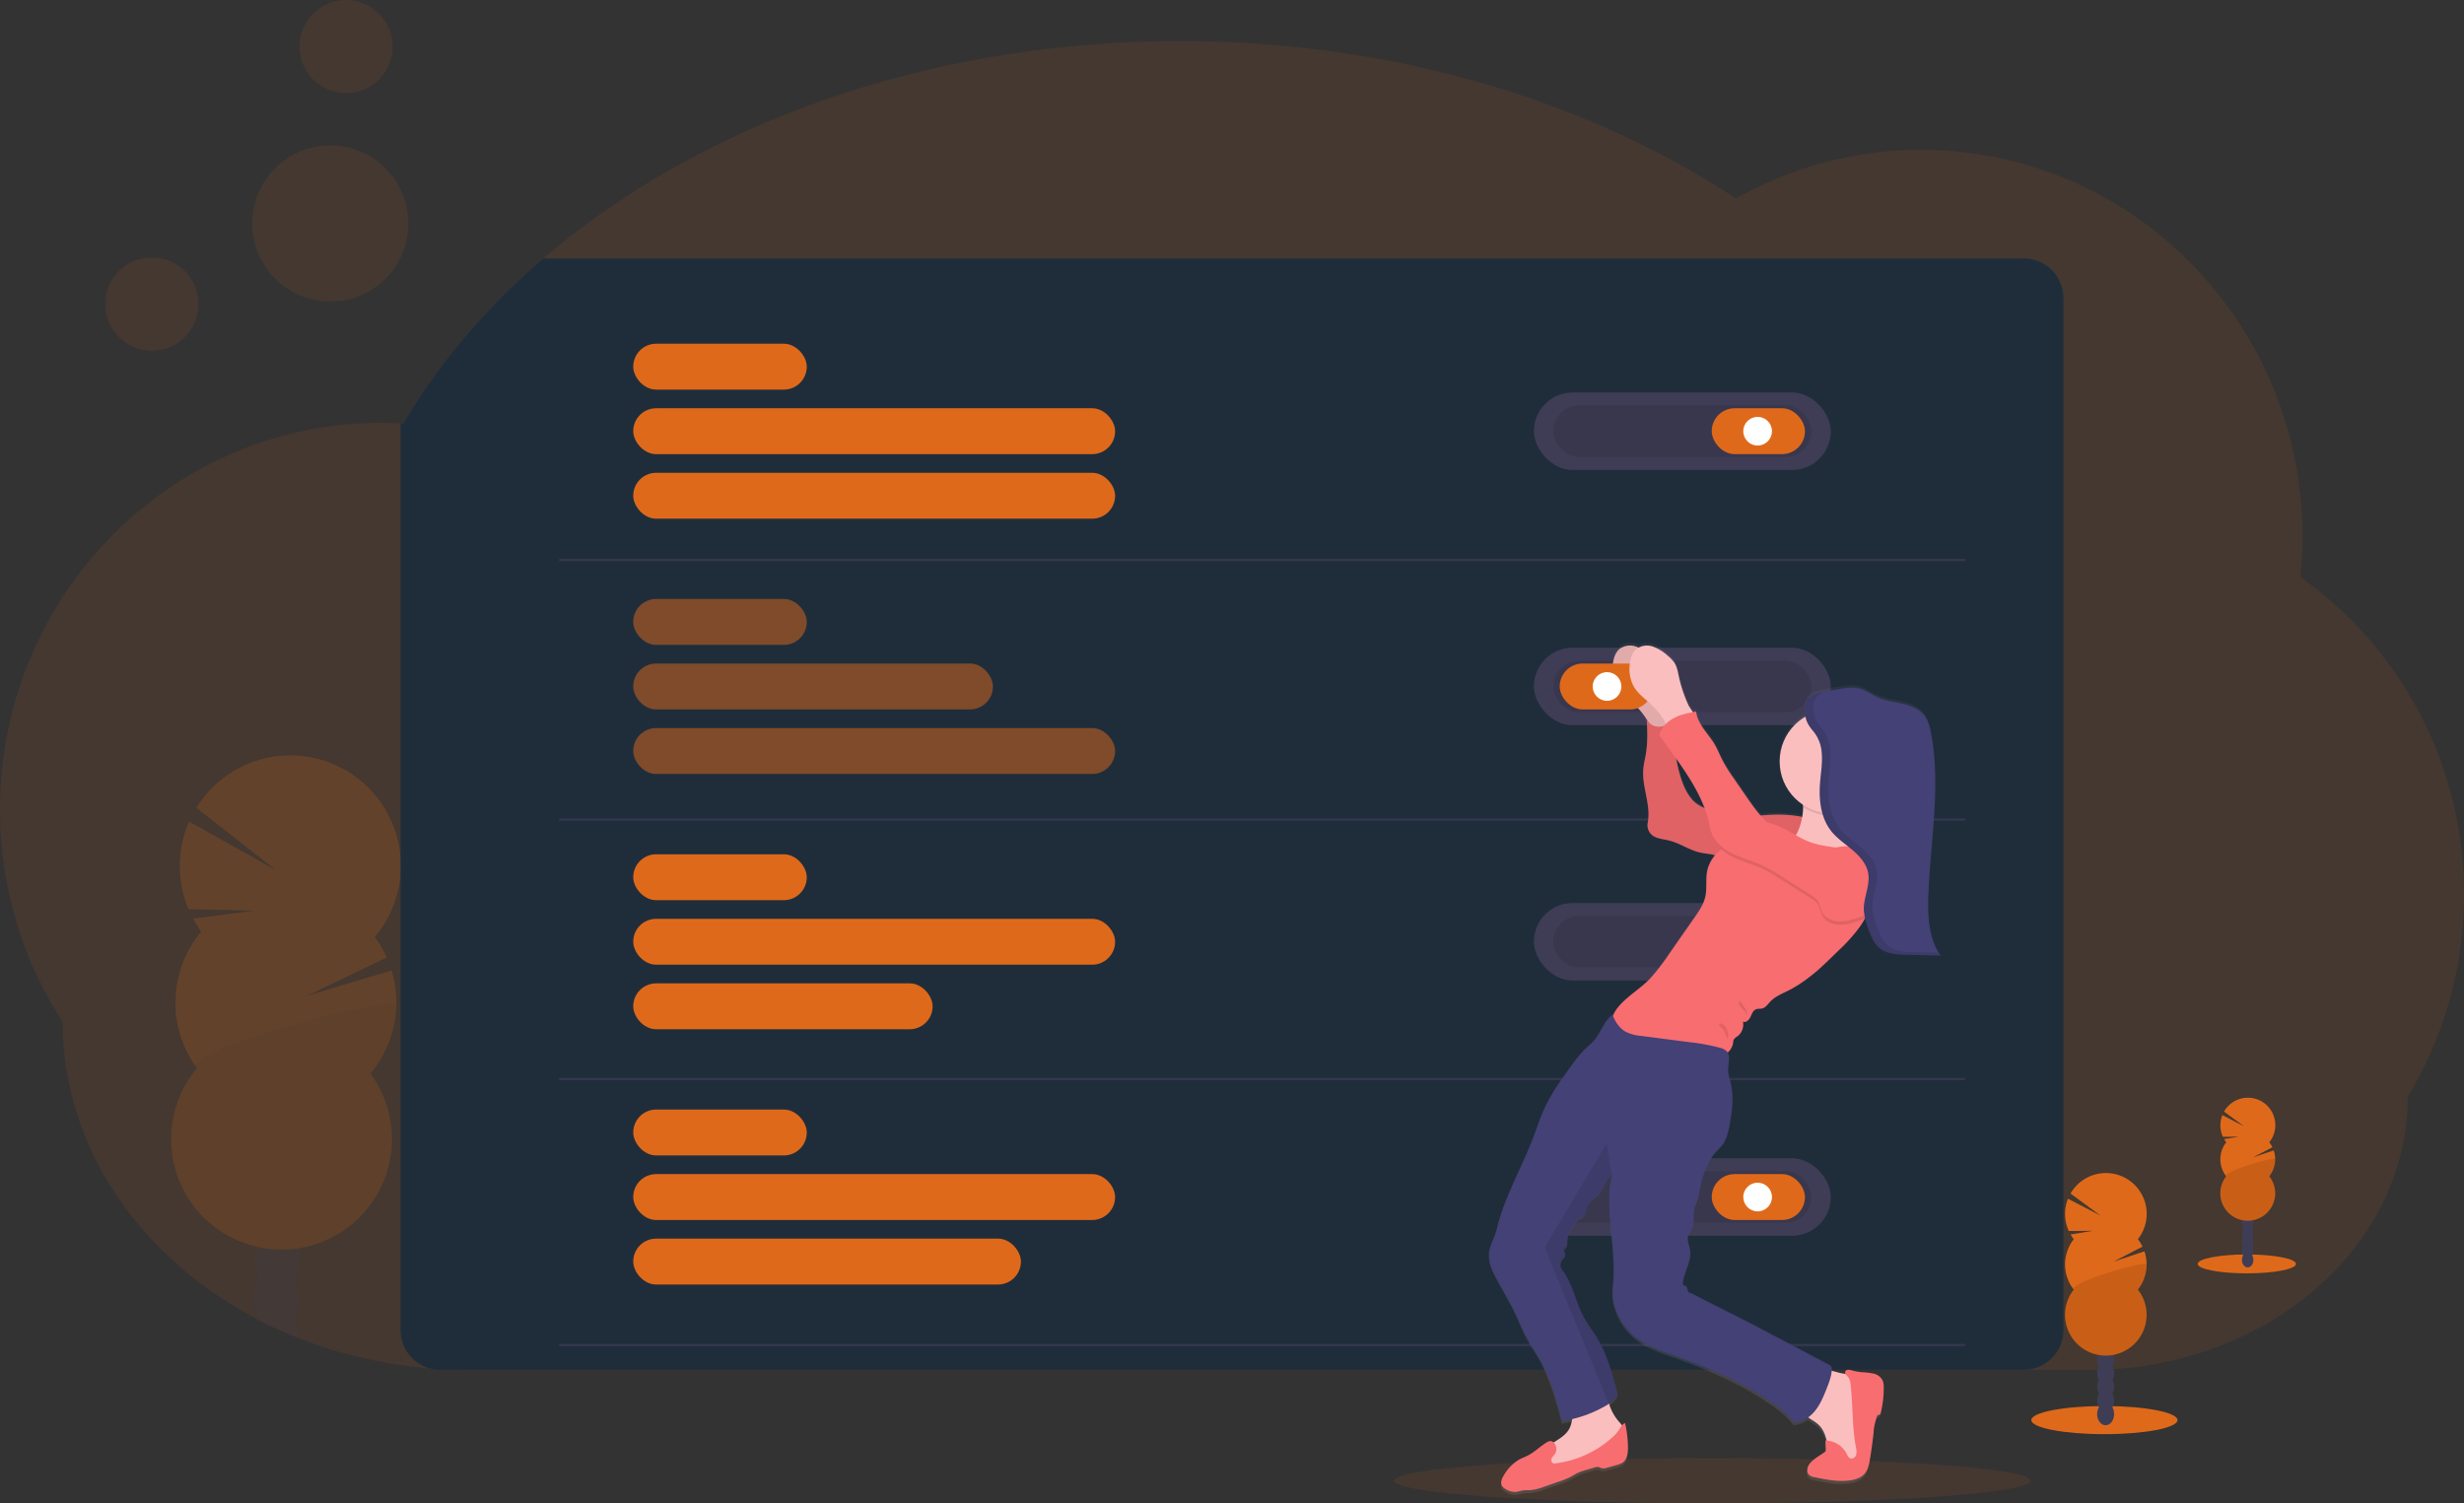 <svg xmlns="http://www.w3.org/2000/svg" data-name="Layer 1" viewBox="0 0 1144 697.99">
  <rect x="0" y="0" width="1144" height="697.99" fill="#333333" stroke="none"/>
  <defs>
    <linearGradient id="a" x1="2612.03" x2="2612.03" y1="795.18" y2="399.52" gradientTransform="matrix(-1 0 0 1 3436 0)" gradientUnits="userSpaceOnUse">
      <stop offset="0" stop-color="gray" stop-opacity=".25"/>
      <stop offset=".54" stop-color="gray" stop-opacity=".12"/>
      <stop offset="1" stop-color="gray" stop-opacity=".1"/>
    </linearGradient>
  </defs>
  <path fill="#df691a" d="M1144 415.31a180.56 180.56 0 01-26.12 93.88c0 34.62-16.14 66-42.32 88.87a144.74 144.74 0 01-21.08 15.28c-.3.19-.61.37-.92.55-.56.33-1.12.66-1.69 1l-.53.31a164.61 164.61 0 01-81.1 20.8H217.17q-9 0-17.84-.72a211.15 211.15 0 01-61.06-14.14q-5.72-2.26-11.22-4.86-2.62-1.23-5.19-2.53c-1.07-.54-2.14-1.1-3.2-1.66A187.42 187.42 0 0184.2 588.7c-34-29.23-55.08-69.61-55.08-114.21A180.5 180.5 0 010 375.82c0-99.14 79.24-179.51 177-179.51 3 0 6 .09 9 .25.43 0 .85 0 1.28.06 16.48-28.09 38.51-53.9 65-76.62C324.52 58.1 430.1 19.08 547.71 19.08c98.82 0 189.15 27.55 258.34 73.07A174.18 174.18 0 01892 69.6c97.74 0 177 80.37 177 179.51a184.9 184.9 0 01-1 18.78 180 180 0 0176 147.42z" opacity=".1"/>
  <g opacity=".2">
    <path fill="#3f3d56" d="M138.37 619.79c0 .46-.05.91-.1 1.35q-5.72-2.26-11.22-4.86a9.1 9.1 0 01-5.19-2.53c-1.07-.54-2.14-1.1-3.2-1.66a13.68 13.68 0 01.81-1.46c2.06-3.26 5.19-5.3 8.64-5.19s6.44 2.34 8.29 5.71a16.87 16.87 0 011.97 8.64z"/>
    <path fill="#3f3d56" d="M138.91 602.67a16.88 16.88 0 01-2.51 8.48c-2.06 3.25-5.19 5.29-8.64 5.18l-.71-.05a9.1 9.1 0 01-5.19-2.53 12.53 12.53 0 01-2.39-3.12 17.55 17.55 0 01.54-17.12c2.06-3.26 5.19-5.3 8.64-5.19s6.44 2.34 8.29 5.71a16.87 16.87 0 011.97 8.64z"/>
    <ellipse cx="156.75" cy="686.21" fill="#3f3d56" rx="14.01" ry="10.7" transform="rotate(-88.19 90.65 650.171)"/>
    <ellipse cx="157.29" cy="669.09" fill="#3f3d56" rx="14.01" ry="10.7" transform="rotate(-88.19 91.187 633.053)"/>
    <ellipse cx="157.83" cy="651.97" fill="#3f3d56" rx="14.01" ry="10.7" transform="matrix(.03 -1 1 .03 -526.79 688.16)"/>
    <path fill="#df691a" d="M93.47 432.55a49.66 49.66 0 01-3.8-6l28.26-3.73-30.42-.73a51.38 51.38 0 01.31-40.64l40.12 22.45-36.75-28.85a51.28 51.28 0 1182.84 60 51.12 51.12 0 015.55 9.53l-37.09 17.81 39.33-11.83a51.34 51.34 0 01-9.82 47.91 51.28 51.28 0 11-80.56-2.54 51.28 51.28 0 012-63.38z"/>
    <path d="M184 467.13a51.06 51.06 0 01-12 31.34 51.28 51.28 0 11-80.56-2.54c-6.57-8.93 92.74-34.56 92.56-28.8z" opacity=".1"/>
  </g>
  <path fill="#1f2d3b" d="M958 138.41v479.18A18.41 18.41 0 01939.59 636H204.41a18.13 18.13 0 01-5.08-.72A18.38 18.38 0 01186 617.59V403.75 196.56c.43 0 .85 0 1.28.06 16.48-28.09 38.51-53.9 65-76.62h687.31A18.41 18.41 0 01958 138.41z"/>
  <rect width="137.83" height="35.96" x="712.17" y="182.23" fill="#3f3d56" rx="17.98"/>
  <rect width="119.86" height="23.93" x="721.15" y="188.24" opacity=".1" rx="11.97"/>
  <rect width="43.28" height="21.31" x="794.73" y="189.55" fill="#df691a" rx="10.65"/>
  <circle cx="816.04" cy="200.21" r="6.66" fill="#fff"/>
  <rect width="137.83" height="35.96" x="712.17" y="419.28" fill="#3f3d56" rx="17.98"/>
  <rect width="119.86" height="23.93" x="721.15" y="425.29" opacity=".1" rx="11.97"/>
  <rect width="43.28" height="21.31" x="794.73" y="426.6" fill="#df691a" rx="10.65"/>
  <circle cx="816.04" cy="437.26" r="6.66" fill="#fff"/>
  <rect width="137.83" height="35.96" x="712.17" y="537.8" fill="#3f3d56" rx="17.98"/>
  <rect width="119.86" height="23.93" x="721.15" y="543.82" opacity=".1" rx="11.97"/>
  <rect width="43.28" height="21.31" x="794.73" y="545.13" fill="#df691a" rx="10.65"/>
  <circle cx="816.04" cy="555.78" r="6.66" fill="#fff"/>
  <rect width="80.57" height="21.31" x="294" y="159.59" fill="#df691a" rx="10.65"/>
  <rect width="223.73" height="21.31" x="294" y="189.55" fill="#df691a" rx="10.65"/>
  <rect width="223.73" height="21.31" x="294" y="219.52" fill="#df691a" rx="10.65"/>
  <g fill="#df691a" opacity=".5">
    <rect width="80.57" height="21.31" x="294" y="278.11" rx="10.65"/>
    <rect width="167" height="21.31" x="294" y="308.08" rx="10.65"/>
    <rect width="223.73" height="21.31" x="294" y="338.04" rx="10.65"/>
  </g>
  <rect width="80.57" height="21.31" x="294" y="396.64" fill="#df691a" rx="10.65"/>
  <rect width="223.73" height="21.31" x="294" y="426.6" fill="#df691a" rx="10.65"/>
  <rect width="139" height="21.31" x="294" y="456.57" fill="#df691a" rx="10.65"/>
  <rect width="80.57" height="21.31" x="294" y="515.16" fill="#df691a" rx="10.65"/>
  <rect width="223.73" height="21.31" x="294" y="545.13" fill="#df691a" rx="10.65"/>
  <rect width="180" height="21.31" x="294" y="575.09" fill="#df691a" rx="10.65"/>
  <path fill="none" stroke="#3f3d56" stroke-linecap="round" stroke-miterlimit="10" d="M260 259.99h652M260 380.49h652M260 500.99h652M260 624.49h652" opacity=".7"/>
  <ellipse cx="795" cy="687.49" fill="#df691a" opacity=".1" rx="147.68" ry="10.5"/>
  <circle cx="70.52" cy="141.18" r="21.63" fill="#df691a" opacity=".1"/>
  <circle cx="160.67" cy="21.63" r="21.63" fill="#df691a" opacity=".1"/>
  <circle cx="153.34" cy="103.76" r="36.25" fill="#df691a" opacity=".1"/>
  <rect width="137.83" height="35.96" x="712.17" y="300.75" fill="#3f3d56" rx="17.98"/>
  <rect width="119.86" height="23.93" x="721.15" y="306.77" opacity=".1" rx="11.97"/>
  <path fill="url(#a)" d="M753.17 762c1.57-.23 3.14-.55 4.68-.91a14.62 14.62 0 01-1.32 4.44c-1.53 2.9-4.52 4.65-7.27 6.43a2.25 2.25 0 00-2.84-.19c-3.31 2-5.95 4.82-9.46 6.54-1.23.6-2.51 1.08-3.71 1.75a20 20 0 00-7 7.23c-1 1.55-1.81 3.59-.83 5.13a4.44 4.44 0 001.42 1.27 8.08 8.08 0 004.87 1.45c1-.09 2-.47 3.09-.64 1.37-.24 2.77-.12 4.15-.24a24.26 24.26 0 005.84-1.51l6.87-2.4a39.68 39.68 0 005.65-2.32c1.09-.59 2.12-1.28 3.23-1.82a26 26 0 013.86-1.36l3.9-1.14a3.8 3.8 0 011.76-.23c.54.1 1 .44 1.55.58a4.68 4.68 0 002.5-.24l4.52-1.28a8.52 8.52 0 002.69-1.12c2.07-1.47 2.44-4.39 2.43-6.94a52.57 52.57 0 00-1.3-11.48 3.57 3.57 0 00-1.47 1.11 21.44 21.44 0 00-1.49-1.87 22.31 22.31 0 01-4.51-8.33 14.66 14.66 0 004-4.52c-2.39-9.11-4.84-18.36-9.7-26.4-1.59-2.62-3.41-5.08-5-7.66-4.73-7.5-5.7-17-11.11-24a4.16 4.16 0 010-4.88c.62-.82 1.62-1.59 1.43-2.61-.14-.73-.9-1.4-.61-2.08.14-.33.48-.51.74-.75.92-.86.8-2.31.89-3.57.2-3.18 2.09-6 3.91-8.56a5.26 5.26 0 011.44-1.56c.49-.3 1.07-.44 1.56-.74 1.72-1.09 1.6-3.62 2.42-5.5 1.08-2.48 3.8-3.73 5.58-5.74 2.27-2.56 2.85-6.12 5.24-8.35a6.13 6.13 0 01.79-.64 40.24 40.24 0 00-1.41 11.65c-.23 13.53 3.13 27.53 1.56 41-1.24 10.66 5.27 21.29 14.5 26.62a69.31 69.31 0 0011.29 4.79c5.78 2.07 11.54 4.2 17.21 6.58q6 2.52 11.84 5.41a147.35 147.35 0 0114 7.81c5.56 3.57 11.13 7.19 15.08 12.52a11.94 11.94 0 006.66-2.45c1.52 1.2 3.36 2.11 4.79 3.44a14.46 14.46 0 013.8 7.46h-.6c.07 1.33.13 2.66.2 4a1.7 1.7 0 01-.15 1 1.81 1.81 0 01-.54.49l-3.08 2.09c-2.24 1.51-4.71 3.42-4.83 6.13a3.12 3.12 0 00.67 2.19 4.72 4.72 0 002.74 1.24c5.36 1.13 10.85 2.23 16.28 1.5 2.58-.35 5.25-1.2 6.93-3.2 1.54-1.82 2-4.29 2.42-6.64.67-4 1.23-8.09 1.67-12.15a26.86 26.86 0 011.66-8.07 1 1 0 01.43-.54c.23-.1.5 0 .74-.1s.4-.47.48-.77a47.71 47.71 0 001.43-12.08 8.14 8.14 0 00-.47-3.11 6.28 6.28 0 00-4.28-3.3 34.09 34.09 0 00-5.53-.66 27.46 27.46 0 01-4.59-.84 4.2 4.2 0 00-1.91-.25 1.34 1.34 0 00-1.16 1.33 1.71 1.71 0 00.24.65l-1.56-.31c-1.26-.23-3-.78-4.89-1.24q0-.48.06-1a1.89 1.89 0 00-1.06-1.72l-26.42-14.12-4.94-2.64c-10.82-5.79-22-11.14-32.85-16.93-.72.22-1.32-.61-1.53-1.35s-.36-1.62-1.05-1.95c-.34-.16-.79-.15-1-.44a1.19 1.19 0 01-.19-.89c.35-5.27 4.12-10.13 3.37-15.35-.32-2.23-1.47-4.43-1-6.62.35-1.51 1.43-2.74 2-4.18 1.3-3.22 0-7.09 1.42-10.24a23.71 23.71 0 001.91-6.52 44.79 44.79 0 014-12.94 23.35 23.35 0 013.72-5.67c.79-.86 1.68-1.63 2.44-2.52 2.3-2.75 3.15-6.41 3.8-10 1.18-6.41 2-13.06.52-19.42-.5-2.16-1.26-4.31-1.23-6.53 0-2.66 1.07-5.71-.22-7.84a6.9 6.9 0 002.49-4.27 5.52 5.52 0 01.35-1.77 5.14 5.14 0 011.67-1.5 6.91 6.91 0 002.58-6.87c1.37.62 2.81-.77 3.46-2.14s1.14-3 2.53-3.62c.94-.4 2-.16 3-.42 1.59-.41 2.56-2 3.68-3.17 2.28-2.46 5.51-3.73 8.5-5.24 8.86-4.51 16.08-11.64 23.15-18.66a78.38 78.38 0 0010-11.26c.79-1.17 1.51-2.38 2.19-3.62l.18-.09.06.22c.11.44.24.88.37 1.31.32 1 .68 2.07 1 3.09 1.08 3 2.25 6.2 4.45 8.47a10.48 10.48 0 002.28 1.77 15.3 15.3 0 005.87 1.76c.78.1 1.57.16 2.36.2s1.58.07 2.36.09l16.18.43c-5.56-8.06-6-18.54-5.63-28.35.93-25.2 5.84-50.63 1.28-75.43-.55-3-1.28-6-3.11-8.41-2.4-3.15-6.34-4.67-10.18-5.56s-7.83-1.32-11.42-2.93c-3-1.37-5.76-3.57-9-4.29a19.82 19.82 0 00-7.2.12q-4.38.65-8.71 1.54l-.7.15h.03l-.48.11h-.13l-.43.1h-.16l-.4.11-.18.05-.37.12-.21.07-.34.11-.22.09-.32.12-.24.1-.29.13-.24.12-.27.13-.24.14-.25.14-.24.16-.23.15-.24.17-.2.16-.23.2-.19.17a2.39 2.39 0 00-.22.23l-.17.17a3 3 0 00-.22.28c0 .05-.09.1-.13.16s-.18.26-.27.41v.06a6.09 6.09 0 00-.55 1.19c-.07.21-.14.42-.19.63a9.54 9.54 0 00-.22 1.3c0 .22 0 .45-.05.67v1.33a19.62 19.62 0 00.25 2.24 24.37 24.37 0 00-1.16 41.23 10.94 10.94 0 01.08 1.19v.26a33 33 0 01-.44 4.22 58.66 58.66 0 00-12-1.07c-2.4 0-4.82.22-7.24.41a109.13 109.13 0 01-7.24-9.8l-5.34-7.83a74.58 74.58 0 01-5-8c-1.31-2.54-2.33-5.24-3.79-7.7-3-5.07-7.9-9.38-8.51-15.25l-1.41.29c-.77-1.26-1.74-2.59-2.1-3.32a65.55 65.55 0 01-4.44-13c-.49-2.32-.86-4.74-2.13-6.74a15.19 15.19 0 00-3.11-3.3 20.57 20.57 0 00-6.66-4.2 8.61 8.61 0 00-6.81.4 10 10 0 00-1-.4 8.25 8.25 0 00-7.56.88c-2.1 1.61-3 4.37-3.32 7a17.28 17.28 0 001.78 10.62c2 3.58 5.58 6 8.54 8.84a34.59 34.59 0 015.37 6.68 73.16 73.16 0 01-.41 16.21c-.38 2.3-1 4.56-1.18 6.88-.73 8.38 3.63 16.76 2.07 25a6.1 6.1 0 002.83 6.47c2.24 1.21 4.86 1.37 7.32 2 4.83 1.24 9 4.33 13.88 5.48 2.25.54 4.59.64 6.83 1.24l.35.11a16.27 16.27 0 00-3.59 6.82c-1 4.2-.06 8.69-1.06 12.89-.82 3.46-2.88 6.48-4.91 9.41q-5.86 8.48-11.74 17a104.13 104.13 0 01-8.65 11.37c-5.39 5.89-14.69 10.56-17.43 17.64-.06-.17-.14-.34-.2-.51-3.88 2.85-5.33 8.16-8.42 11.85-1.51 1.79-3.37 3.24-5 4.9a56.54 56.54 0 00-5.53 6.87c-4.6 6.38-9.23 12.79-12.52 19.94-1.72 3.72-3.05 7.59-4.42 11.44-5.38 15.17-14.16 29.56-17.81 45.25-.89 3.83-3.22 7.29-3.57 11.21-.39 4.18 1.52 8.2 3.5 11.89 3 5.64 6.34 11.12 9 16.92 1.57 3.38 2.93 6.87 4.68 10.17 1.91 3.6 4.25 6.94 6.25 10.49 4.87 9.11 7.67 19.18 10.26 29.11zm66.16-286.55l-.48-.24A16.57 16.57 0 01814 472c-4.31-4.6-6.16-11.53-7.51-17.72-.16-.74-.3-1.47-.43-2.21 5.23 7.43 10.17 15.11 13.27 23.4z" transform="translate(-28 -101)"/>
  <path fill="#fbbebe" d="M771.68 314.4c-.49-2.31-.85-4.71-2.12-6.69a15.16 15.16 0 00-3.12-3.28 20.74 20.74 0 00-6.68-4.17 8.34 8.34 0 00-7.56.87c-2.11 1.6-3 4.34-3.33 7a17.07 17.07 0 001.78 10.55c2.05 3.56 5.59 5.94 8.56 8.78a34.39 34.39 0 015.58 7 20.21 20.21 0 002.54 3.72 4.84 4.84 0 004 1.61 7 7 0 003.27-1.93c1.22-1.07 4.5-3 4.6-4.67.08-1.37-2.48-4.47-3.11-5.76a65.41 65.41 0 01-4.41-13.03z"/>
  <path d="M771.68 314.4c-.49-2.31-.85-4.71-2.12-6.69a15.16 15.16 0 00-3.12-3.28 20.74 20.74 0 00-6.68-4.17 8.34 8.34 0 00-7.56.87c-2.11 1.6-3 4.34-3.33 7a17.07 17.07 0 001.78 10.55c2.05 3.56 5.59 5.94 8.56 8.78a34.39 34.39 0 015.58 7 20.21 20.21 0 002.54 3.72 4.84 4.84 0 004 1.61 7 7 0 003.27-1.93c1.22-1.07 4.5-3 4.6-4.67.08-1.37-2.48-4.47-3.11-5.76a65.41 65.41 0 01-4.41-13.03z" opacity=".1"/>
  <path fill="#f86d70" d="M840.85 380.23a58.88 58.88 0 00-16.18-2c-9.11.13-18.49 2.34-27.17-.46A47.4 47.4 0 01791 375a16.58 16.58 0 01-4.86-3.19c-4.32-4.57-6.18-11.46-7.52-17.6a117.44 117.44 0 01-2.05-18.73c-2.25 1.05-4.63 2.08-7.1 1.87s-5-2.11-5-4.59c.37 5.82.64 11.71-.33 17.45-.38 2.28-1 4.53-1.17 6.83-.74 8.33 3.63 16.65 2.07 24.86a6 6 0 002.83 6.42c2.24 1.21 4.87 1.36 7.33 2 4.83 1.23 9 4.3 13.9 5.45 2.25.53 4.6.63 6.84 1.23 3.19.85 6.1 2.68 9.36 3.25 2.44.44 5 .14 7.43.35 2.15.18 4.25.74 6.41.8 5.28.13 10.26-2.85 13.76-6.81s5.73-9.59 7.95-14.36z"/>
  <path d="M840.85 380.23a58.88 58.88 0 00-16.18-2c-9.11.13-18.49 2.34-27.17-.46A47.4 47.4 0 01791 375a16.58 16.58 0 01-4.86-3.19c-4.32-4.57-6.18-11.46-7.52-17.6a117.44 117.44 0 01-2.05-18.73c-2.25 1.05-4.63 2.08-7.1 1.87s-5-2.11-5-4.59c.37 5.82.64 11.71-.33 17.45-.38 2.28-1 4.53-1.17 6.83-.74 8.33 3.63 16.65 2.07 24.86a6 6 0 002.83 6.42c2.24 1.21 4.87 1.36 7.33 2 4.83 1.23 9 4.3 13.9 5.45 2.25.53 4.6.63 6.84 1.23 3.19.85 6.1 2.68 9.36 3.25 2.44.44 5 .14 7.43.35 2.15.18 4.25.74 6.41.8 5.28.13 10.26-2.85 13.76-6.81s5.73-9.59 7.95-14.36z" opacity=".1"/>
  <path fill="#fbbebe" d="M855.31 637.67a13.69 13.69 0 014.67 1.46 11 11 0 014.06 5.48c2.18 5.38 2.63 11.3 2.73 17.11.08 4.69-.08 9.49-1.76 13.87a8.83 8.83 0 01-2.31 3.63 8.33 8.33 0 01-3.18 1.54c-2.51.69-5.41.68-7.46-.92-2.28-1.78-2.85-4.93-3.33-7.78-.65-3.84-1.57-7.93-4.43-10.58-2.12-2-5.16-3-6.7-5.42-1.84-2.91-.87-6.71.3-9.95 1-2.81 2.51-8.5 5.45-9.94s8.91.95 11.96 1.5zM747 651.47a22.15 22.15 0 004.58 8.51c1.3 1.5 2.93 3.32 2.25 5.18a4.82 4.82 0 01-1.23 1.65c-9.66 9.44-23.17 14-36.57 15.72a1.29 1.29 0 01-.65 0c-.39-.17-.49-.67-.53-1.1a13.51 13.51 0 010-4.21c.65-3.27 3.52-5.58 6.33-7.39s5.88-3.55 7.44-6.5c1.95-3.66 1.13-8.43 3.45-11.86 1.88-2.79 5.38-4 8.71-4.5 1.15-.18 3.6-1.44 4.58-.86s1.3 4.21 1.64 5.36z"/>
  <path fill="#f86d70" d="M856.63 637.33a1.33 1.33 0 011.16-1.32 4.35 4.35 0 011.91.24 26.5 26.5 0 004.59.85 34.07 34.07 0 015.54.65 6.27 6.27 0 014.29 3.27 8.12 8.12 0 01.47 3.1 47.06 47.06 0 01-1.43 12c-.08.3-.2.65-.49.76s-.5 0-.73.11a.9.9 0 00-.43.54 26.42 26.42 0 00-1.67 8c-.44 4-1 8.06-1.67 12.06-.39 2.34-.88 4.8-2.42 6.6-1.69 2-4.36 2.83-6.94 3.18-5.44.72-10.93-.37-16.3-1.49a4.77 4.77 0 01-2.75-1.23 3.09 3.09 0 01-.67-2.18c.12-2.69 2.6-4.59 4.83-6.09l3.09-2.07a1.6 1.6 0 00.54-.49 1.67 1.67 0 00.15-1l-.2-4a11.33 11.33 0 019.87 6.14c.42.85.83 1.84 1.71 2.17a2.26 2.26 0 002.69-1.63 6.93 6.93 0 00-.09-3.47c-1.81-9.67-1.38-19.61-2.48-29.38a6.63 6.63 0 00-1-3.1c-.47-.67-1.46-1.32-1.57-2.22z"/>
  <rect width="43.28" height="21.31" x="752.15" y="409.08" fill="#df691a" rx="10.65" transform="rotate(180 759.79 369.235)"/>
  <circle cx="746.12" cy="318.73" r="6.66" fill="#fff"/>
  <path fill="#f86d70" d="M722.11 674.82c-.45.75-1.16 1.33-1.58 2.1a1.8 1.8 0 00.34 2.35 2.32 2.32 0 001.43.14 48.11 48.11 0 0026-11.78 18.21 18.21 0 003.19-3.49c.85-1.29 1.57-2.87 3-3.41a51.92 51.92 0 011.34 11.45c0 2.54-.36 5.43-2.43 6.9a8.63 8.63 0 01-2.7 1.1l-4.52 1.28a4.81 4.81 0 01-2.51.24c-.53-.14-1-.48-1.55-.58a3.8 3.8 0 00-1.76.23l-3.91 1.14a24.86 24.86 0 00-3.86 1.35c-1.12.53-2.15 1.21-3.24 1.8a38.78 38.78 0 01-5.66 2.3l-6.87 2.39a24.91 24.91 0 01-5.85 1.5c-1.38.12-2.79 0-4.16.23-1 .18-2 .56-3.1.64a8.11 8.11 0 01-4.87-1.44 4.53 4.53 0 01-1.42-1.26c-1-1.53-.13-3.55.83-5.1a20.16 20.16 0 017-7.18c1.2-.66 2.49-1.14 3.72-1.74 3.51-1.7 6.16-4.54 9.47-6.48 3.13-1.83 5.14 2.9 3.67 5.32z"/>
  <path fill="#fbbebe" d="M818.69 397.94a28.57 28.57 0 0012.16 4.73 49.5 49.5 0 006.88.37 174.85 174.85 0 0028.63-2.39c-3.76-4.15-7.57-8.59-9-14a23.11 23.11 0 01-.44-8.77 66 66 0 012.68-11 77.63 77.63 0 01-12.1-.31c-2.29-.24-7.91-2.32-9.9-.74s-.46 6.67-.43 9.06a2.26 2.26 0 010 .26 28.93 28.93 0 01-2.31 10.58c-2.86 6.46-9.06 11.78-16.17 12.21z"/>
  <path d="M837.18 374.84a24.06 24.06 0 0019.75 3 66 66 0 012.68-11 77.63 77.63 0 01-12.1-.31c-2.29-.24-7.91-2.32-9.9-.74s-.46 6.66-.43 9.05z" opacity=".1"/>
  <circle cx="850.38" cy="353.54" r="24.11" fill="#fbbebe"/>
  <path fill="#f86d70" d="M748.09 475.53a11.23 11.23 0 005.44 9.67 21.69 21.69 0 005.9 2.08c11 2.66 22.32 4.8 33.65 4.15a18.49 18.49 0 007.14-1.5 7.66 7.66 0 004.41-5.51 5.18 5.18 0 01.34-1.75 5.11 5.11 0 011.67-1.49 6.84 6.84 0 002.59-6.82c1.37.62 2.81-.77 3.46-2.13s1.15-3 2.53-3.59c.94-.4 2-.16 3-.42 1.59-.41 2.56-2 3.68-3.15 2.28-2.44 5.53-3.7 8.51-5.21 8.88-4.47 16.11-11.56 23.2-18.53a77.76 77.76 0 0010-11.18 41.2 41.2 0 002.2-3.6 101.82 101.82 0 005.55-12.71c.9-2.34 1.81-4.8 1.44-7.28 0-.22-.08-.44-.13-.67a14 14 0 00-2.19-4.42c-2.45-3.6-5.66-7-9.88-8.12s-8.42.23-12.71 1.14a31.85 31.85 0 01-4.31.66c-4.54.32-9-.9-13.42-2.11l-4.78-1.32c-2.39-.66-3.59-3.55-6-4.06a8.12 8.12 0 00-3.25.17c-4.91.93-9.87 2.14-14.2 4.64a21.32 21.32 0 00-2.76 1.88 17.47 17.47 0 00-6.42 9.47c-1 4.17-.06 8.63-1.06 12.8-.82 3.44-2.89 6.44-4.91 9.34L775 442.83a104.13 104.13 0 01-8.66 11.28c-6.34 6.89-18.08 12.07-18.25 21.42z"/>
  <path fill="#fbbebe" d="M779.53 314.4c-.49-2.31-.85-4.71-2.12-6.69a15.16 15.16 0 00-3.12-3.28 20.74 20.74 0 00-6.68-4.17 8.34 8.34 0 00-7.56.87c-2.11 1.6-3 4.34-3.33 7a17.07 17.07 0 001.78 10.55c2 3.56 5.59 5.94 8.56 8.78a34.39 34.39 0 015.58 7 20.21 20.21 0 002.54 3.72 4.84 4.84 0 004 1.61 7 7 0 003.27-1.93c1.22-1.07 4.5-3 4.6-4.67.08-1.37-2.48-4.47-3.11-5.76a65.41 65.41 0 01-4.41-13.03z"/>
  <path fill="#434175" d="M694.81 593.64c3 5.6 6.34 11 9.05 16.8 1.57 3.37 2.93 6.83 4.68 10.11 1.91 3.57 4.26 6.89 6.26 10.41 5 8.9 7.83 18.94 10.42 28.83a57.39 57.39 0 0020.52-7.22 12.9 12.9 0 001.23-.79 14.52 14.52 0 004.14-4.57c-2.39-9-4.84-18.23-9.71-26.22-1.59-2.6-3.41-5-5-7.61-4.73-7.45-5.71-16.84-11.12-23.81a4.08 4.08 0 010-4.84c.62-.81 1.62-1.58 1.43-2.59-.14-.73-.9-1.39-.61-2.07.14-.33.48-.51.74-.75.92-.84.8-2.29.89-3.53.2-3.16 2.09-5.93 3.92-8.51a5.34 5.34 0 011.44-1.55c.49-.3 1.07-.44 1.56-.74 1.72-1.07 1.6-3.59 2.43-5.46 1.08-2.46 3.8-3.71 5.59-5.7 2.27-2.54 2.84-6.07 5.24-8.29a7.11 7.11 0 01.79-.64 39.7 39.7 0 00-1.41 11.61c-.23 13.44 3.13 27.34 1.56 40.69-1.24 10.58 5.28 21.14 14.52 26.44a70.28 70.28 0 0011.31 4.76c5.78 2.05 11.56 4.16 17.23 6.53 4 1.66 8 3.46 11.86 5.37a146 146 0 0114 7.76c5.57 3.54 11.15 7.14 15.1 12.43 3.83-.1 7.34-2.4 9.76-5.37s3.93-6.56 5.34-10.11c1.23-3.07 2.45-6.22 2.54-9.53a1.9 1.9 0 00-1.06-1.71l-26.46-14-5-2.62c-10.83-5.75-22-11.07-32.89-16.81-.73.21-1.33-.62-1.54-1.34s-.36-1.62-1.05-1.94c-.35-.16-.79-.16-1-.44a1.2 1.2 0 01-.18-.88c.35-5.24 4.13-10.06 3.37-15.25-.32-2.22-1.47-4.4-1-6.57.35-1.51 1.43-2.73 2-4.16 1.29-3.2 0-7 1.42-10.17a23.34 23.34 0 001.91-6.48 43.88 43.88 0 014.05-12.84 23.18 23.18 0 013.72-5.64c.8-.85 1.69-1.62 2.44-2.5 2.31-2.73 3.15-6.37 3.81-9.88 1.18-6.37 2-13 .52-19.29-.5-2.15-1.26-4.28-1.23-6.49 0-2.91 1.31-6.32-.71-8.43a6.6 6.6 0 00-3-1.52 90.43 90.43 0 00-14.35-2.65L762.22 481a20.28 20.28 0 01-7.35-1.91c-3-1.65-5-4.72-6.2-7.92-3.88 2.83-5.34 8.1-8.43 11.76-1.51 1.79-3.37 3.23-5 4.87a55.11 55.11 0 00-5.54 6.83c-4.61 6.33-9.25 12.71-12.55 19.8-1.71 3.69-3 7.54-4.42 11.36-5.39 15.07-14.18 29.37-17.83 44.94-.9 3.81-3.23 7.24-3.58 11.14-.41 4.13 1.5 8.13 3.49 11.77z"/>
  <path d="M810.53 468.54a6.85 6.85 0 01.81 3.26c-.49-2.44-3.85-3.79-4.06-6.2-.1-1.11.1-1.06.79-.47 1.05.87 1.5 2.45 2.46 3.41zM800.32 475.94a5.15 5.15 0 011.53 2.26 5.75 5.75 0 01.3 3.93c-.49-.23-.66-.83-.81-1.36a9.38 9.38 0 00-1-2.33c-.4-.63-2.23-2.13-2.21-2.82-.03-1.04 1.7-.05 2.19.32zM799.14 394.35a25.23 25.23 0 005.08 3.38c4.78 2.42 10.07 3.69 14.88 6a72.17 72.17 0 016.9 4c4.77 3 9.53 6 14.29 9.05a15.75 15.75 0 013.15 2.39c1.72 1.84 1.71 5 3.28 7a9.4 9.4 0 006.93 3.2 22.5 22.5 0 007.73-1.3 38.24 38.24 0 004.42-1.61 20.47 20.47 0 004.24-2.42 12.19 12.19 0 005-7.89 15.58 15.58 0 00-.85-6.44 25.11 25.11 0 00-1.52-3.91 15.17 15.17 0 00-1.22-2.05c-3.28-4.65-9.06-6.84-14.65-7.93-2.95-.57-5.95-.92-8.91-1.42a31.85 31.85 0 01-4.31.66c-4.54.32-9-.9-13.42-2.11l-4.78-1.32c-2.39-.66-3.59-3.55-6-4.06a8.12 8.12 0 00-3.25.17c-4.91.93-9.87 2.14-14.2 4.64a21.32 21.32 0 00-2.79 1.97z" opacity=".1"/>
  <path fill="#f86d70" d="M787.49 330.36c.61 5.83 5.53 10.11 8.53 15.14 1.46 2.45 2.48 5.13 3.79 7.66a75 75 0 005 8l5.35 7.77c3.15 4.57 6.33 9.18 10.35 13 7 1.19 12.9 6.4 19.55 8.93 5.33 2 11.13 2.3 16.72 3.39s11.37 3.27 14.65 7.93a20.83 20.83 0 012.74 6 15.54 15.54 0 01.85 6.43 12.19 12.19 0 01-5 7.9 27.71 27.71 0 01-8.65 4 22.74 22.74 0 01-7.73 1.3 9.44 9.44 0 01-6.94-3.2c-1.56-2-1.55-5.19-3.27-7a15.75 15.75 0 00-3.15-2.39l-14.29-9a72.17 72.17 0 00-6.9-4c-4.81-2.35-10.1-3.62-14.88-6s-9.23-6.41-10.17-11.68c-2.91-16.19-14.12-29.84-23.7-43.21.31-.06.22-.78.33-1.08a14 14 0 017-7.08c3.08-1.67 6.5-2.1 9.82-2.81z"/>
  <path fill="#434175" d="M838 330.48a8.87 8.87 0 011-5.08c1.59-2.64 4.91-3.57 7.93-4.19s5.8-1.1 8.72-1.52a20.1 20.1 0 017.21-.13c3.26.72 6 2.91 9 4.26 3.6 1.61 7.6 2 11.44 2.92s7.79 2.39 10.2 5.52c1.83 2.37 2.56 5.4 3.11 8.35 4.57 24.63-.35 49.89-1.28 74.92-.37 9.74.07 20.15 5.64 28.16l-16.21-.43c-4.15-.11-8.61-.33-11.87-2.89-2.88-2.25-4.24-5.88-5.46-9.31a29 29 0 01-2.08-8.35c-.25-5.88 3.09-11.65 2-17.44-.81-4.32-4-7.82-7.32-10.65s-7.1-5.3-9.83-8.75c-4.85-6.15-5.78-14.54-5.18-22.35.36-4.64 1.2-9.29.79-13.93a17.53 17.53 0 00-3.67-9.76c-2.55-3.08-3.9-5-4.14-9.35z"/>
  <path d="M839 325.4c1.56-2.6 4.8-3.54 7.77-4.15a7.67 7.67 0 00-3.85 3 9 9 0 00-1 5.09c.22 4.35 1.57 6.27 4.15 9.35a17.44 17.44 0 013.68 9.76c.4 4.64-.43 9.28-.79 13.93-.61 7.8.32 16.2 5.18 22.35 2.72 3.45 6.47 5.91 9.83 8.75s6.51 6.33 7.32 10.65c1.08 5.78-2.26 11.56-2 17.44a28.51 28.51 0 002.07 8.34c1.23 3.44 2.59 7.07 5.46 9.32 3.26 2.56 7.73 2.78 11.88 2.89l11.48.3c.25.42.52.84.8 1.25l-16.21-.43c-4.15-.11-8.61-.33-11.87-2.89-2.88-2.25-4.24-5.88-5.46-9.31a29 29 0 01-2.08-8.35c-.25-5.88 3.09-11.65 2-17.44-.81-4.32-4-7.82-7.32-10.65s-7.1-5.3-9.83-8.75c-4.85-6.15-5.78-14.54-5.18-22.35.36-4.64 1.2-9.29.79-13.93a17.53 17.53 0 00-3.67-9.76c-2.58-3.08-3.93-5-4.16-9.35a8.87 8.87 0 011.01-5.06zM717.22 579.23L747 651.78a14.52 14.52 0 004.14-4.57c-2.39-9-4.84-18.23-9.71-26.22-1.59-2.6-3.41-5-5-7.61-4.73-7.45-5.71-16.84-11.12-23.81a4.08 4.08 0 010-4.84c.62-.81 1.62-1.58 1.43-2.59-.14-.73-.9-1.39-.61-2.07.14-.33.48-.51.74-.75.92-.84.8-2.29.89-3.53.2-3.16 2.09-5.93 3.92-8.51a5.34 5.34 0 011.44-1.55c.49-.3 1.07-.44 1.56-.74 1.72-1.07 1.6-3.59 2.43-5.46 1.08-2.46 3.8-3.71 5.59-5.7 2.27-2.54 2.84-6.07 5.24-8.29l.21-.52-2.25-14z" opacity=".1"/>
  <ellipse cx="977.05" cy="659.35" fill="#df691a" rx="33.95" ry="6.53"/>
  <ellipse cx="977.62" cy="656.57" fill="#3f3d56" rx="3.95" ry="5.17"/>
  <ellipse cx="977.62" cy="650.25" fill="#3f3d56" rx="3.95" ry="5.17"/>
  <ellipse cx="977.62" cy="643.92" fill="#3f3d56" rx="3.95" ry="5.17"/>
  <ellipse cx="977.62" cy="637.6" fill="#3f3d56" rx="3.95" ry="5.17"/>
  <ellipse cx="977.62" cy="631.27" fill="#3f3d56" rx="3.95" ry="5.17"/>
  <ellipse cx="977.62" cy="624.95" fill="#3f3d56" rx="3.95" ry="5.17"/>
  <ellipse cx="977.62" cy="618.63" fill="#3f3d56" rx="3.95" ry="5.17"/>
  <path fill="#df691a" d="M962.82 575.35a18.78 18.78 0 01-1.47-2.17l10.38-1.71-11.23.09a19 19 0 01-.36-15l15.07 7.81-13.9-10.21a18.94 18.94 0 1131.27 21.19 18.34 18.34 0 012.16 3.45l-13.48 7 14.38-4.82a19.07 19.07 0 011 6.07 18.85 18.85 0 01-4.06 11.71 18.93 18.93 0 11-29.76 0 18.94 18.94 0 010-23.41z"/>
  <path d="M996.64 587.05a18.85 18.85 0 01-4.06 11.71 18.93 18.93 0 11-29.76 0c-2.54-3.22 33.82-13.83 33.82-11.71z" opacity=".1"/>
  <ellipse cx="1043.17" cy="586.83" fill="#df691a" rx="22.83" ry="4.39"/>
  <ellipse cx="1043.56" cy="584.97" fill="#3f3d56" rx="2.66" ry="3.48"/>
  <ellipse cx="1043.56" cy="580.72" fill="#3f3d56" rx="2.66" ry="3.48"/>
  <ellipse cx="1043.56" cy="576.46" fill="#3f3d56" rx="2.66" ry="3.48"/>
  <ellipse cx="1043.56" cy="572.21" fill="#3f3d56" rx="2.66" ry="3.48"/>
  <ellipse cx="1043.56" cy="567.96" fill="#3f3d56" rx="2.66" ry="3.48"/>
  <ellipse cx="1043.56" cy="563.71" fill="#3f3d56" rx="2.66" ry="3.48"/>
  <ellipse cx="1043.56" cy="559.45" fill="#3f3d56" rx="2.66" ry="3.48"/>
  <path fill="#df691a" d="M1033.61 530.36a11 11 0 01-1-1.46l7-1.15-7.55.06a12.62 12.62 0 01-1.17-5.32 12.78 12.78 0 01.92-4.77l10.14 5.26-9.35-6.87a12.73 12.73 0 1121 14.25 12.56 12.56 0 011.45 2.32l-9.06 4.71 9.66-3.25a12.77 12.77 0 01-2.05 12 12.74 12.74 0 11-20 0 12.71 12.71 0 010-15.74z"/>
  <path d="M1056.34 538.23a12.72 12.72 0 01-2.72 7.87 12.74 12.74 0 11-20 0c-1.72-2.17 22.72-9.3 22.72-7.87z" opacity=".1"/>
</svg>